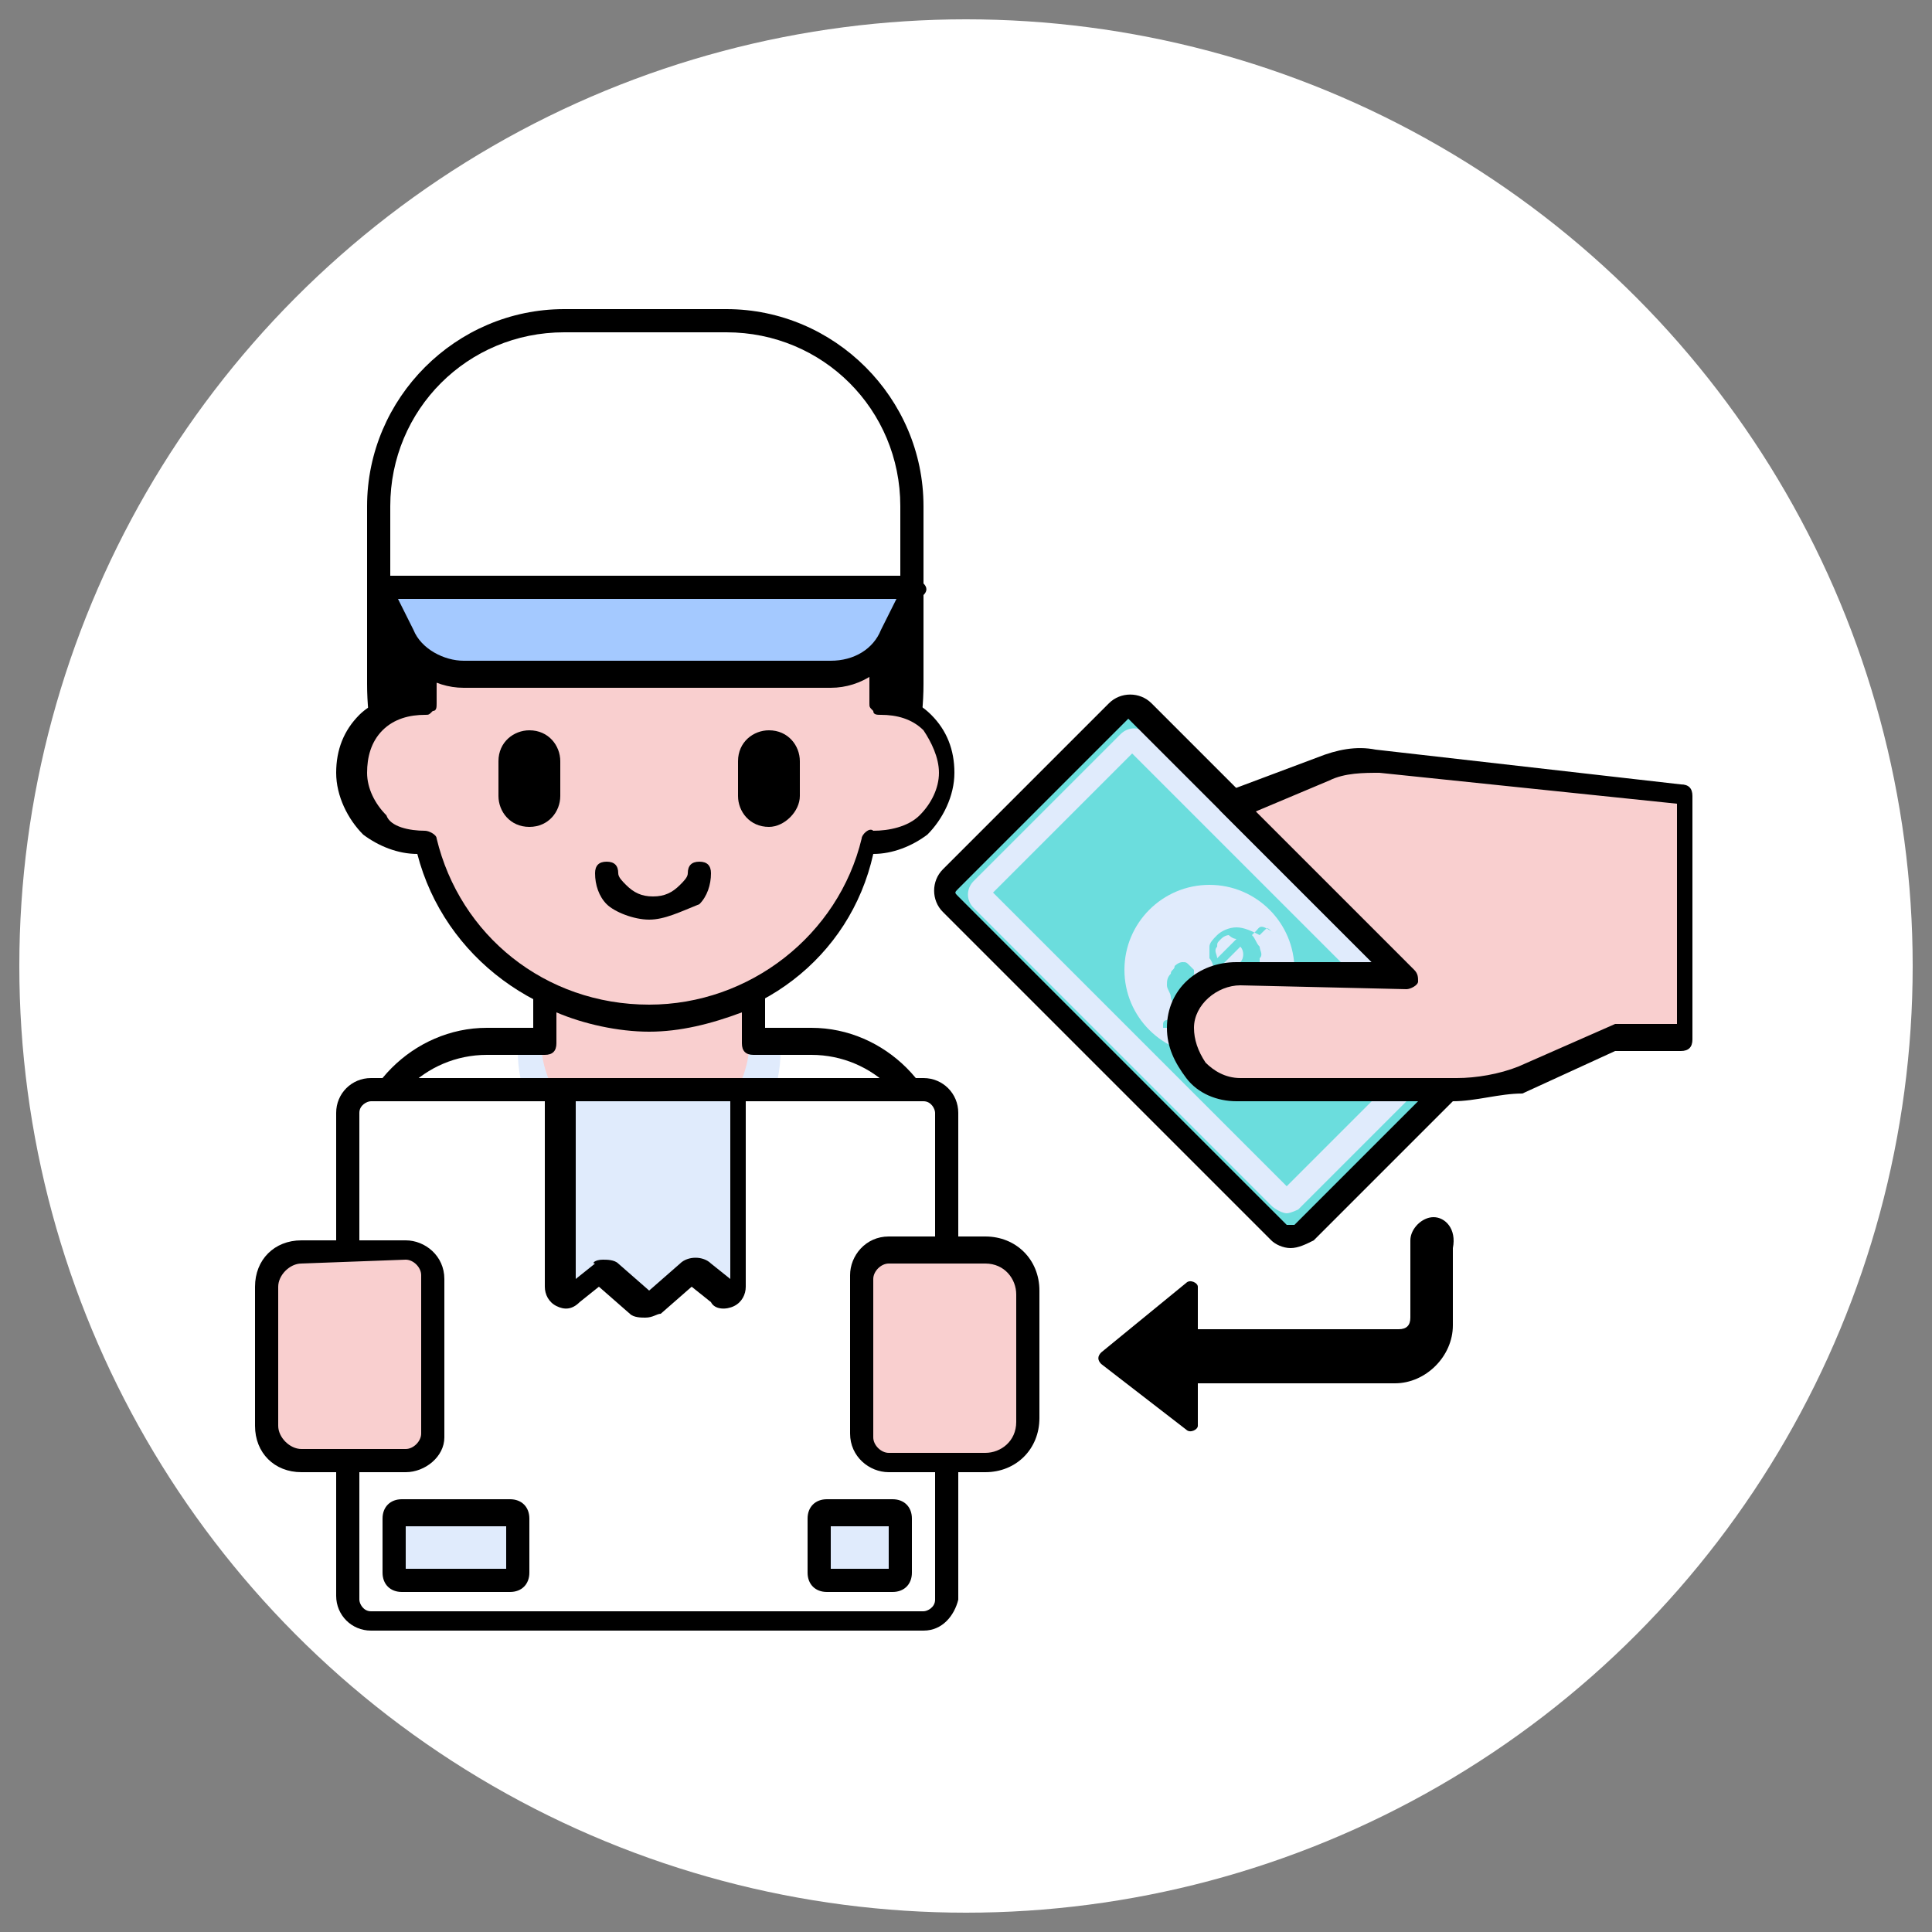 <?xml version="1.0" encoding="utf-8"?>
<!-- Generator: Adobe Illustrator 24.0.1, SVG Export Plug-In . SVG Version: 6.00 Build 0)  -->
<svg version="1.1" id="Layer_1" xmlns="http://www.w3.org/2000/svg" xmlns:xlink="http://www.w3.org/1999/xlink" x="0px" y="0px"
	 viewBox="0 0 50 50" style="enable-background:new 0 0 50 50;" xml:space="preserve">
<rect x="0" y="0" width="50" height="50" fill="#808080" stroke="none"/>
<style type="text/css">
	.st0{fill:#FFFFFF;}
	.st1{fill:#E0EBFC;}
	.st2{fill:#F9CFCF;}
	.st3{fill:#A4C9FF;}
	.st4{fill:#6BDDDD;}
</style>
<circle class="st0" cx="25" cy="25" r="24.5"/>
<g>
	<g>
		<path class="st0" d="M24.2,34.4H9.4v-4.3c0-1.7,1.4-3.2,3.2-3.2H21c1.7,0,3.2,1.4,3.2,3.2L24.2,34.4z"/>
	</g>
	<g>
		<path class="st1" d="M16.8,30.6c1.9,0,3.4-1.5,3.4-3.4v0v-0.3h-6.8v0.3v0C13.4,29.1,14.9,30.6,16.8,30.6z"/>
	</g>
	<g>
		<path class="st2" d="M14,25.6v1.3v0c0,1.5,1.2,2.7,2.7,2.7s2.7-1.2,2.7-2.7v0v-1.3C17.8,26.5,15.8,26.6,14,25.6z"/>
	</g>
	<g>
		<path d="M24.2,34.7H9.4c-0.2,0-0.3-0.1-0.3-0.3v-4.3c0-1.9,1.6-3.5,3.5-3.5h1.2v-1c0-0.1,0.1-0.2,0.1-0.3c0.1-0.1,0.2-0.1,0.3,0
			c0.8,0.4,1.7,0.6,2.6,0.6c0.9,0,1.8-0.2,2.6-0.6c0.1,0,0.2,0,0.3,0c0.1,0.1,0.1,0.2,0.1,0.3v1H21c1.9,0,3.5,1.6,3.5,3.5v4.3
			C24.5,34.5,24.3,34.7,24.2,34.7z M9.7,34.1h14.2v-3.9c0-1.6-1.3-2.9-2.9-2.9h-1.5c-0.2,0-0.3-0.1-0.3-0.3v-0.8
			c-0.8,0.3-1.6,0.5-2.4,0.5c-0.8,0-1.7-0.2-2.4-0.5v0.8c0,0.2-0.1,0.3-0.3,0.3h-1.5c-1.6,0-2.9,1.3-2.9,2.9L9.7,34.1z"/>
	</g>
	<g>
		<path d="M16.7,24.6c-3.8,0-6.9-3.1-6.9-6.9v-3.5h13.8v3.5C23.6,21.6,20.5,24.6,16.7,24.6z"/>
	</g>
	<g>
		<path d="M16.7,24.9c-4,0-7.2-3.2-7.2-7.2v-3.5c0-0.2,0.1-0.3,0.3-0.3h13.8c0.2,0,0.3,0.1,0.3,0.3v3.5
			C23.9,21.7,20.7,24.9,16.7,24.9z M10.1,14.5v3.2c0,3.6,3,6.6,6.6,6.6s6.6-3,6.6-6.6v-3.2L10.1,14.5z"/>
	</g>
	<g>
		<path class="st2" d="M22.7,18.2v-0.6c0-3.2-2.7-5.9-5.9-5.9s-5.9,2.6-5.9,5.9v0.6C9.8,18.2,9,19,9,20c0,1.1,0.9,1.9,2,1.8
			c0.6,2.6,3,4.5,5.8,4.5c2.8,0,5.2-1.9,5.8-4.5c1.1,0.1,2-0.7,2-1.8C24.5,19,23.7,18.2,22.7,18.2L22.7,18.2z"/>
	</g>
	<g>
		<path d="M16.8,23.8C16.8,23.8,16.8,23.8,16.8,23.8c-0.4,0-0.9-0.2-1.1-0.4c-0.2-0.2-0.3-0.5-0.3-0.8c0-0.2,0.1-0.3,0.3-0.3
			c0.2,0,0.3,0.1,0.3,0.3c0,0.1,0.1,0.2,0.2,0.3c0.2,0.2,0.4,0.3,0.7,0.3h0c0.3,0,0.5-0.1,0.7-0.3c0.1-0.1,0.2-0.2,0.2-0.3
			c0-0.2,0.1-0.3,0.3-0.3c0.2,0,0.3,0.1,0.3,0.3c0,0.3-0.1,0.6-0.3,0.8C17.6,23.6,17.2,23.8,16.8,23.8z"/>
	</g>
	<g>
		<path d="M19.9,21.4c-0.5,0-0.8-0.4-0.8-0.8v-0.9c0-0.5,0.4-0.8,0.8-0.8c0.5,0,0.8,0.4,0.8,0.8v0.9C20.7,21,20.3,21.4,19.9,21.4z"
			/>
	</g>
	<g>
		<path d="M13.7,21.4c-0.5,0-0.8-0.4-0.8-0.8v-0.9c0-0.5,0.4-0.8,0.8-0.8c0.5,0,0.8,0.4,0.8,0.8v0.9C14.5,21,14.2,21.4,13.7,21.4z"
			/>
	</g>
	<g>
		<path d="M16.8,26.6c-2.8,0-5.3-1.8-6-4.5c-0.5,0-1-0.2-1.4-0.5c-0.4-0.4-0.7-1-0.7-1.6c0-0.6,0.2-1.1,0.6-1.5
			c0.3-0.3,0.8-0.5,1.2-0.6v-0.3c0-3.4,2.8-6.2,6.2-6.2s6.2,2.8,6.2,6.2v0.3c0.5,0.1,0.9,0.3,1.2,0.6c0.4,0.4,0.6,0.9,0.6,1.5
			c0,0.6-0.3,1.2-0.7,1.6c-0.4,0.3-0.9,0.5-1.4,0.5C22,24.8,19.6,26.6,16.8,26.6L16.8,26.6z M11,21.5c0.1,0,0.3,0.1,0.3,0.2
			c0.6,2.5,2.8,4.3,5.5,4.3c2.6,0,4.9-1.8,5.5-4.3c0-0.1,0.2-0.3,0.3-0.2c0.4,0,0.9-0.1,1.2-0.4c0.3-0.3,0.5-0.7,0.5-1.1
			c0-0.4-0.2-0.8-0.4-1.1c-0.3-0.3-0.7-0.4-1.1-0.4c-0.1,0-0.2,0-0.2-0.1c-0.1-0.1-0.1-0.1-0.1-0.2v-0.6c0-3.1-2.5-5.6-5.6-5.6
			s-5.6,2.5-5.6,5.6v0.6c0,0.1,0,0.2-0.1,0.2c-0.1,0.1-0.1,0.1-0.2,0.1c-0.4,0-0.8,0.1-1.1,0.4c-0.3,0.3-0.4,0.7-0.4,1.1
			c0,0.4,0.2,0.8,0.5,1.1C10.1,21.4,10.6,21.5,11,21.5C11,21.5,11,21.5,11,21.5L11,21.5z"/>
	</g>
	<g>
		<path class="st0" d="M9.8,15.2h13.8v-2.1c0-2.7-2.2-4.8-4.8-4.8h-4.2c-2.7,0-4.8,2.2-4.8,4.8V15.2z"/>
	</g>
	<g>
		<path class="st3" d="M16.7,15.2H9.8l0.6,1.2c0.3,0.6,0.9,1,1.6,1h4.7h4.7c0.7,0,1.3-0.4,1.6-1l0.6-1.2L16.7,15.2z"/>
	</g>
	<g>
		<path d="M23.6,15.5H9.8c-0.2,0-0.3-0.1-0.3-0.3v-2.1c0-2.8,2.3-5.1,5.1-5.1h4.2c2.8,0,5.1,2.3,5.1,5.1v2.1
			C23.9,15.4,23.8,15.5,23.6,15.5z M10.1,14.9h13.2v-1.8c0-2.5-2-4.5-4.5-4.5h-4.2c-2.5,0-4.5,2-4.5,4.5V14.9z"/>
	</g>
	<g>
		<path d="M21.5,17.8H12c-0.8,0-1.5-0.5-1.9-1.2l-0.6-1.2c0-0.1,0-0.2,0-0.3c0.1-0.1,0.2-0.1,0.3-0.1h13.8c0.1,0,0.2,0.1,0.3,0.1
			c0.1,0.1,0.1,0.2,0,0.3l-0.6,1.2C23,17.3,22.3,17.8,21.5,17.8z M10.3,15.5l0.4,0.8c0.2,0.5,0.8,0.8,1.3,0.8h9.5
			c0.6,0,1.1-0.3,1.3-0.8l0.4-0.8L10.3,15.5L10.3,15.5z"/>
	</g>
	<g>
		<path class="st0" d="M23.9,41.9H9.6c-0.3,0-0.6-0.3-0.6-0.6V28.8c0-0.3,0.3-0.6,0.6-0.6h14.3c0.3,0,0.6,0.3,0.6,0.6v12.6
			C24.4,41.7,24.2,41.9,23.9,41.9z"/>
	</g>
	<g>
		<path class="st1" d="M18.6,33.5L18.1,33c-0.1-0.1-0.3-0.1-0.4,0l-0.8,0.7c-0.1,0.1-0.3,0.1-0.4,0L15.8,33c-0.1-0.1-0.3-0.1-0.4,0
			l-0.5,0.4c-0.2,0.2-0.5,0-0.5-0.2v-5.1H19v5.1C19,33.5,18.7,33.6,18.6,33.5L18.6,33.5z"/>
	</g>
	<g>
		<path class="st1" d="M13.2,40.9h-2.8c-0.1,0-0.2-0.1-0.2-0.2v-1.4c0-0.1,0.1-0.2,0.2-0.2h2.8c0.1,0,0.2,0.1,0.2,0.2v1.4
			C13.4,40.8,13.3,40.9,13.2,40.9z"/>
	</g>
	<g>
		<path class="st1" d="M23.1,40.9h-1.7c-0.1,0-0.2-0.1-0.2-0.2v-1.4c0-0.1,0.1-0.2,0.2-0.2h1.7c0.1,0,0.2,0.1,0.2,0.2v1.4
			C23.3,40.8,23.2,40.9,23.1,40.9z"/>
	</g>
	<g>
		<path d="M23.9,42.2H9.6c-0.5,0-0.9-0.4-0.9-0.9V28.8c0-0.5,0.4-0.9,0.9-0.9h14.3c0.5,0,0.9,0.4,0.9,0.9v12.6
			C24.7,41.8,24.4,42.2,23.9,42.2z M9.6,28.5c-0.1,0-0.3,0.1-0.3,0.3v12.6c0,0.1,0.1,0.3,0.3,0.3h14.3c0.1,0,0.3-0.1,0.3-0.3V28.8
			c0-0.1-0.1-0.3-0.3-0.3H9.6z"/>
	</g>
	<g>
		<path d="M13.2,41.2h-2.8c-0.3,0-0.5-0.2-0.5-0.5v-1.4c0-0.3,0.2-0.5,0.5-0.5h2.8c0.3,0,0.5,0.2,0.5,0.5v1.4
			C13.7,41,13.5,41.2,13.2,41.2z M10.5,40.6h2.6v-1.1h-2.6V40.6z"/>
	</g>
	<g>
		<path d="M23.1,41.2h-1.7c-0.3,0-0.5-0.2-0.5-0.5v-1.4c0-0.3,0.2-0.5,0.5-0.5h1.7c0.3,0,0.5,0.2,0.5,0.5v1.4
			C23.6,41,23.4,41.2,23.1,41.2z M21.5,40.6H23v-1.1h-1.5V40.6z"/>
	</g>
	<g>
		<path d="M16.7,34.1c-0.1,0-0.3,0-0.4-0.1l-0.8-0.7l-0.5,0.4c-0.2,0.2-0.4,0.2-0.6,0.1c-0.2-0.1-0.3-0.3-0.3-0.5v-5.1
			c0-0.2,0.1-0.3,0.3-0.3H19c0.2,0,0.3,0.1,0.3,0.3v5.1c0,0.2-0.1,0.4-0.3,0.5c-0.2,0.1-0.5,0.1-0.6-0.1l-0.5-0.4l-0.8,0.7
			C17,34,16.9,34.1,16.7,34.1L16.7,34.1z M15.6,32.6c0.1,0,0.3,0,0.4,0.1l0.8,0.7l0.8-0.7c0.2-0.2,0.6-0.2,0.8,0l0.5,0.4v-4.7h-4
			v4.7l0.5-0.4C15.3,32.7,15.4,32.6,15.6,32.6L15.6,32.6z"/>
	</g>
	<g>
		<path class="st2" d="M10.5,37.8H7.8c-0.5,0-0.9-0.4-0.9-0.9v-3.6c0-0.5,0.4-0.9,0.9-0.9h2.7c0.4,0,0.7,0.3,0.7,0.7v4.1
			C11.2,37.5,10.9,37.8,10.5,37.8z"/>
	</g>
	<g>
		<path class="st2" d="M23,32.4h2.5c0.6,0,1.1,0.5,1.1,1.1v3.3c0,0.6-0.5,1.1-1.1,1.1H23c-0.4,0-0.7-0.3-0.7-0.7v-4.1
			C22.3,32.7,22.6,32.4,23,32.4L23,32.4z"/>
	</g>
	<g>
		<path d="M10.5,38.1H7.8c-0.7,0-1.2-0.5-1.2-1.2v-3.6c0-0.7,0.5-1.2,1.2-1.2h2.7c0.5,0,1,0.4,1,1v4.1C11.5,37.7,11,38.1,10.5,38.1z
			 M7.8,32.7c-0.3,0-0.6,0.3-0.6,0.6v3.6c0,0.3,0.3,0.6,0.6,0.6h2.7c0.2,0,0.4-0.2,0.4-0.4v-4.1c0-0.2-0.2-0.4-0.4-0.4L7.8,32.7
			L7.8,32.7z"/>
	</g>
	<g>
		<path d="M25.5,38.1H23c-0.5,0-1-0.4-1-1v-4.1c0-0.5,0.4-1,1-1h2.5c0.8,0,1.4,0.6,1.4,1.4v3.3C26.9,37.5,26.3,38.1,25.5,38.1
			L25.5,38.1z M23,32.7c-0.2,0-0.4,0.2-0.4,0.4v4.1c0,0.2,0.2,0.4,0.4,0.4h2.5c0.4,0,0.8-0.3,0.8-0.8v-3.3c0-0.4-0.3-0.8-0.8-0.8
			L23,32.7z"/>
	</g>
	<g>
		<path class="st4" d="M33.1,31.9l-8.5-8.5c-0.2-0.2-0.2-0.5,0-0.6l4.3-4.3c0.2-0.2,0.5-0.2,0.6,0l8.5,8.5c0.2,0.2,0.2,0.5,0,0.6
			l-4.3,4.3C33.5,32,33.3,32,33.1,31.9L33.1,31.9z"/>
	</g>
	<g>
		<path class="st1" d="M33.3,31.4c-0.1,0-0.3-0.1-0.4-0.2l-7.7-7.7c-0.2-0.2-0.2-0.5,0-0.7h0l3.8-3.8c0.2-0.2,0.5-0.2,0.7,0l7.7,7.7
			c0.1,0.1,0.2,0.2,0.2,0.4s-0.1,0.3-0.2,0.4l-3.8,3.8C33.6,31.3,33.4,31.4,33.3,31.4L33.3,31.4z M25.7,23.1l7.6,7.6l3.6-3.6
			l-7.6-7.6L25.7,23.1z"/>
	</g>
	<g>
		<circle class="st1" cx="31.3" cy="25.1" r="2.2"/>
	</g>
	<g>
		<path class="st4" d="M32.5,24.1l-0.1,0.1c0.1,0.1,0.1,0.2,0.2,0.3c0,0.1,0.1,0.2,0,0.3c0,0.1,0,0.2,0,0.2c0,0.1-0.1,0.1-0.1,0.2
			c0,0-0.1,0.1-0.2,0.1c-0.1,0-0.1,0-0.2-0.1c-0.1-0.1-0.1-0.2,0-0.3c0.1-0.1,0.1-0.3,0-0.4L31.6,25c0.1,0.1,0.1,0.2,0.2,0.3
			c0,0.1,0.1,0.2,0.1,0.3c0,0.1,0,0.2,0,0.3c0,0.1-0.1,0.2-0.2,0.3c-0.1,0.1-0.2,0.2-0.3,0.2c-0.1,0-0.3,0-0.4,0
			c-0.1,0-0.3-0.1-0.4-0.2l-0.3,0.3c0,0-0.1,0.1-0.1,0.1c0,0-0.1,0-0.1,0c0,0,0-0.1,0-0.1c0,0,0-0.1,0.1-0.1l0.3-0.3
			c-0.1-0.1-0.2-0.2-0.2-0.3c0-0.1-0.1-0.2-0.1-0.3s0-0.2,0.1-0.3c0-0.1,0.1-0.1,0.1-0.2c0,0,0.1-0.1,0.2-0.1s0.1,0,0.2,0.1
			c0,0,0.1,0.1,0.1,0.1c0,0,0,0.1,0,0.1c0,0.1-0.1,0.2-0.1,0.2c0,0.1,0,0.1,0,0.2c0,0.1,0,0.1,0.1,0.2l0.6-0.6
			c-0.1-0.1-0.1-0.3-0.2-0.4c0-0.1,0-0.2,0-0.3c0-0.1,0.1-0.2,0.2-0.3c0.1-0.1,0.3-0.2,0.5-0.2s0.4,0.1,0.6,0.2l0.1-0.1
			c0.1-0.1,0.1-0.1,0.2,0C32.6,23.9,32.6,24,32.5,24.1L32.5,24.1z M31.5,24.8l0.5-0.5c-0.1,0-0.2-0.1-0.2-0.1s-0.1,0-0.2,0.1
			c-0.1,0.1-0.1,0.1-0.1,0.2C31.4,24.6,31.5,24.7,31.5,24.8z M31.3,25.3l-0.6,0.6c0.1,0.1,0.2,0.1,0.3,0.1c0.1,0,0.2,0,0.2-0.1
			c0.1-0.1,0.1-0.2,0.1-0.2C31.4,25.5,31.3,25.4,31.3,25.3L31.3,25.3z"/>
	</g>
	<g>
		<path d="M33.4,32.3c-0.2,0-0.4-0.1-0.5-0.2l-8.5-8.5c-0.3-0.3-0.3-0.8,0-1.1l4.3-4.3c0.3-0.3,0.8-0.3,1.1,0l8.5,8.5
			c0.3,0.3,0.3,0.8,0,1.1l-4.3,4.3C33.8,32.2,33.6,32.3,33.4,32.3L33.4,32.3z M29.2,18.6C29.2,18.6,29.1,18.6,29.2,18.6l-4.4,4.4
			c-0.1,0.1-0.1,0.1,0,0.2l8.5,8.5c0,0,0.1,0,0.1,0c0,0,0.1,0,0.1,0l4.3-4.3c0.1-0.1,0.1-0.1,0-0.2L29.2,18.6
			C29.3,18.6,29.2,18.6,29.2,18.6L29.2,18.6z"/>
	</g>
	<g>
		<path class="st2" d="M43.6,20.5l-7.9-0.9c-0.5-0.1-1,0-1.4,0.2l-2.4,0.9l2.2,2.2l0.3,0.3l0.2,0.2l1.8,1.8h-4.3
			c-0.8,0-1.5,0.6-1.5,1.4c0,0.9,0.6,1.6,1.5,1.6h5.6c0.6,0,1.2-0.1,1.7-0.4l2.5-1.1h1.8V20.5z"/>
	</g>
	<g>
		<path d="M37.6,28.5H32c-0.5,0-1-0.2-1.3-0.6c-0.3-0.4-0.5-0.8-0.5-1.3c0-1,0.8-1.7,1.8-1.7h3.5l-3.9-3.9c-0.1-0.1-0.1-0.2-0.1-0.3
			c0-0.1,0.1-0.2,0.2-0.2l2.4-0.9c0.5-0.2,1-0.3,1.5-0.2l7.9,0.9c0.2,0,0.3,0.1,0.3,0.3v6.3c0,0.2-0.1,0.3-0.3,0.3h-1.7l-2.4,1.1
			C38.8,28.3,38.2,28.5,37.6,28.5L37.6,28.5z M32.1,25.5c-0.6,0-1.2,0.5-1.2,1.1c0,0.3,0.1,0.6,0.3,0.9c0.2,0.2,0.5,0.4,0.9,0.4h5.6
			c0.5,0,1.1-0.1,1.6-0.3l2.5-1.1c0,0,0.1,0,0.1,0h1.5v-5.7l-7.7-0.8c-0.4,0-0.9,0-1.3,0.2l-1.9,0.8l4.1,4.1
			c0.1,0.1,0.1,0.2,0.1,0.3c0,0.1-0.2,0.2-0.3,0.2L32.1,25.5z"/>
	</g>
	<g>
		<path d="M37.1,31.5c-0.3,0-0.6,0.3-0.6,0.6v2c0,0.2-0.1,0.3-0.3,0.3H31v-1.1c0-0.1-0.2-0.2-0.3-0.1L28.5,35
			c-0.1,0.1-0.1,0.2,0,0.3l2.2,1.7c0.1,0.1,0.3,0,0.3-0.1v-1.1h5.1c0.8,0,1.5-0.7,1.5-1.5v-2C37.7,31.8,37.4,31.5,37.1,31.5
			L37.1,31.5z"/>
	</g>
</g>
</svg>
